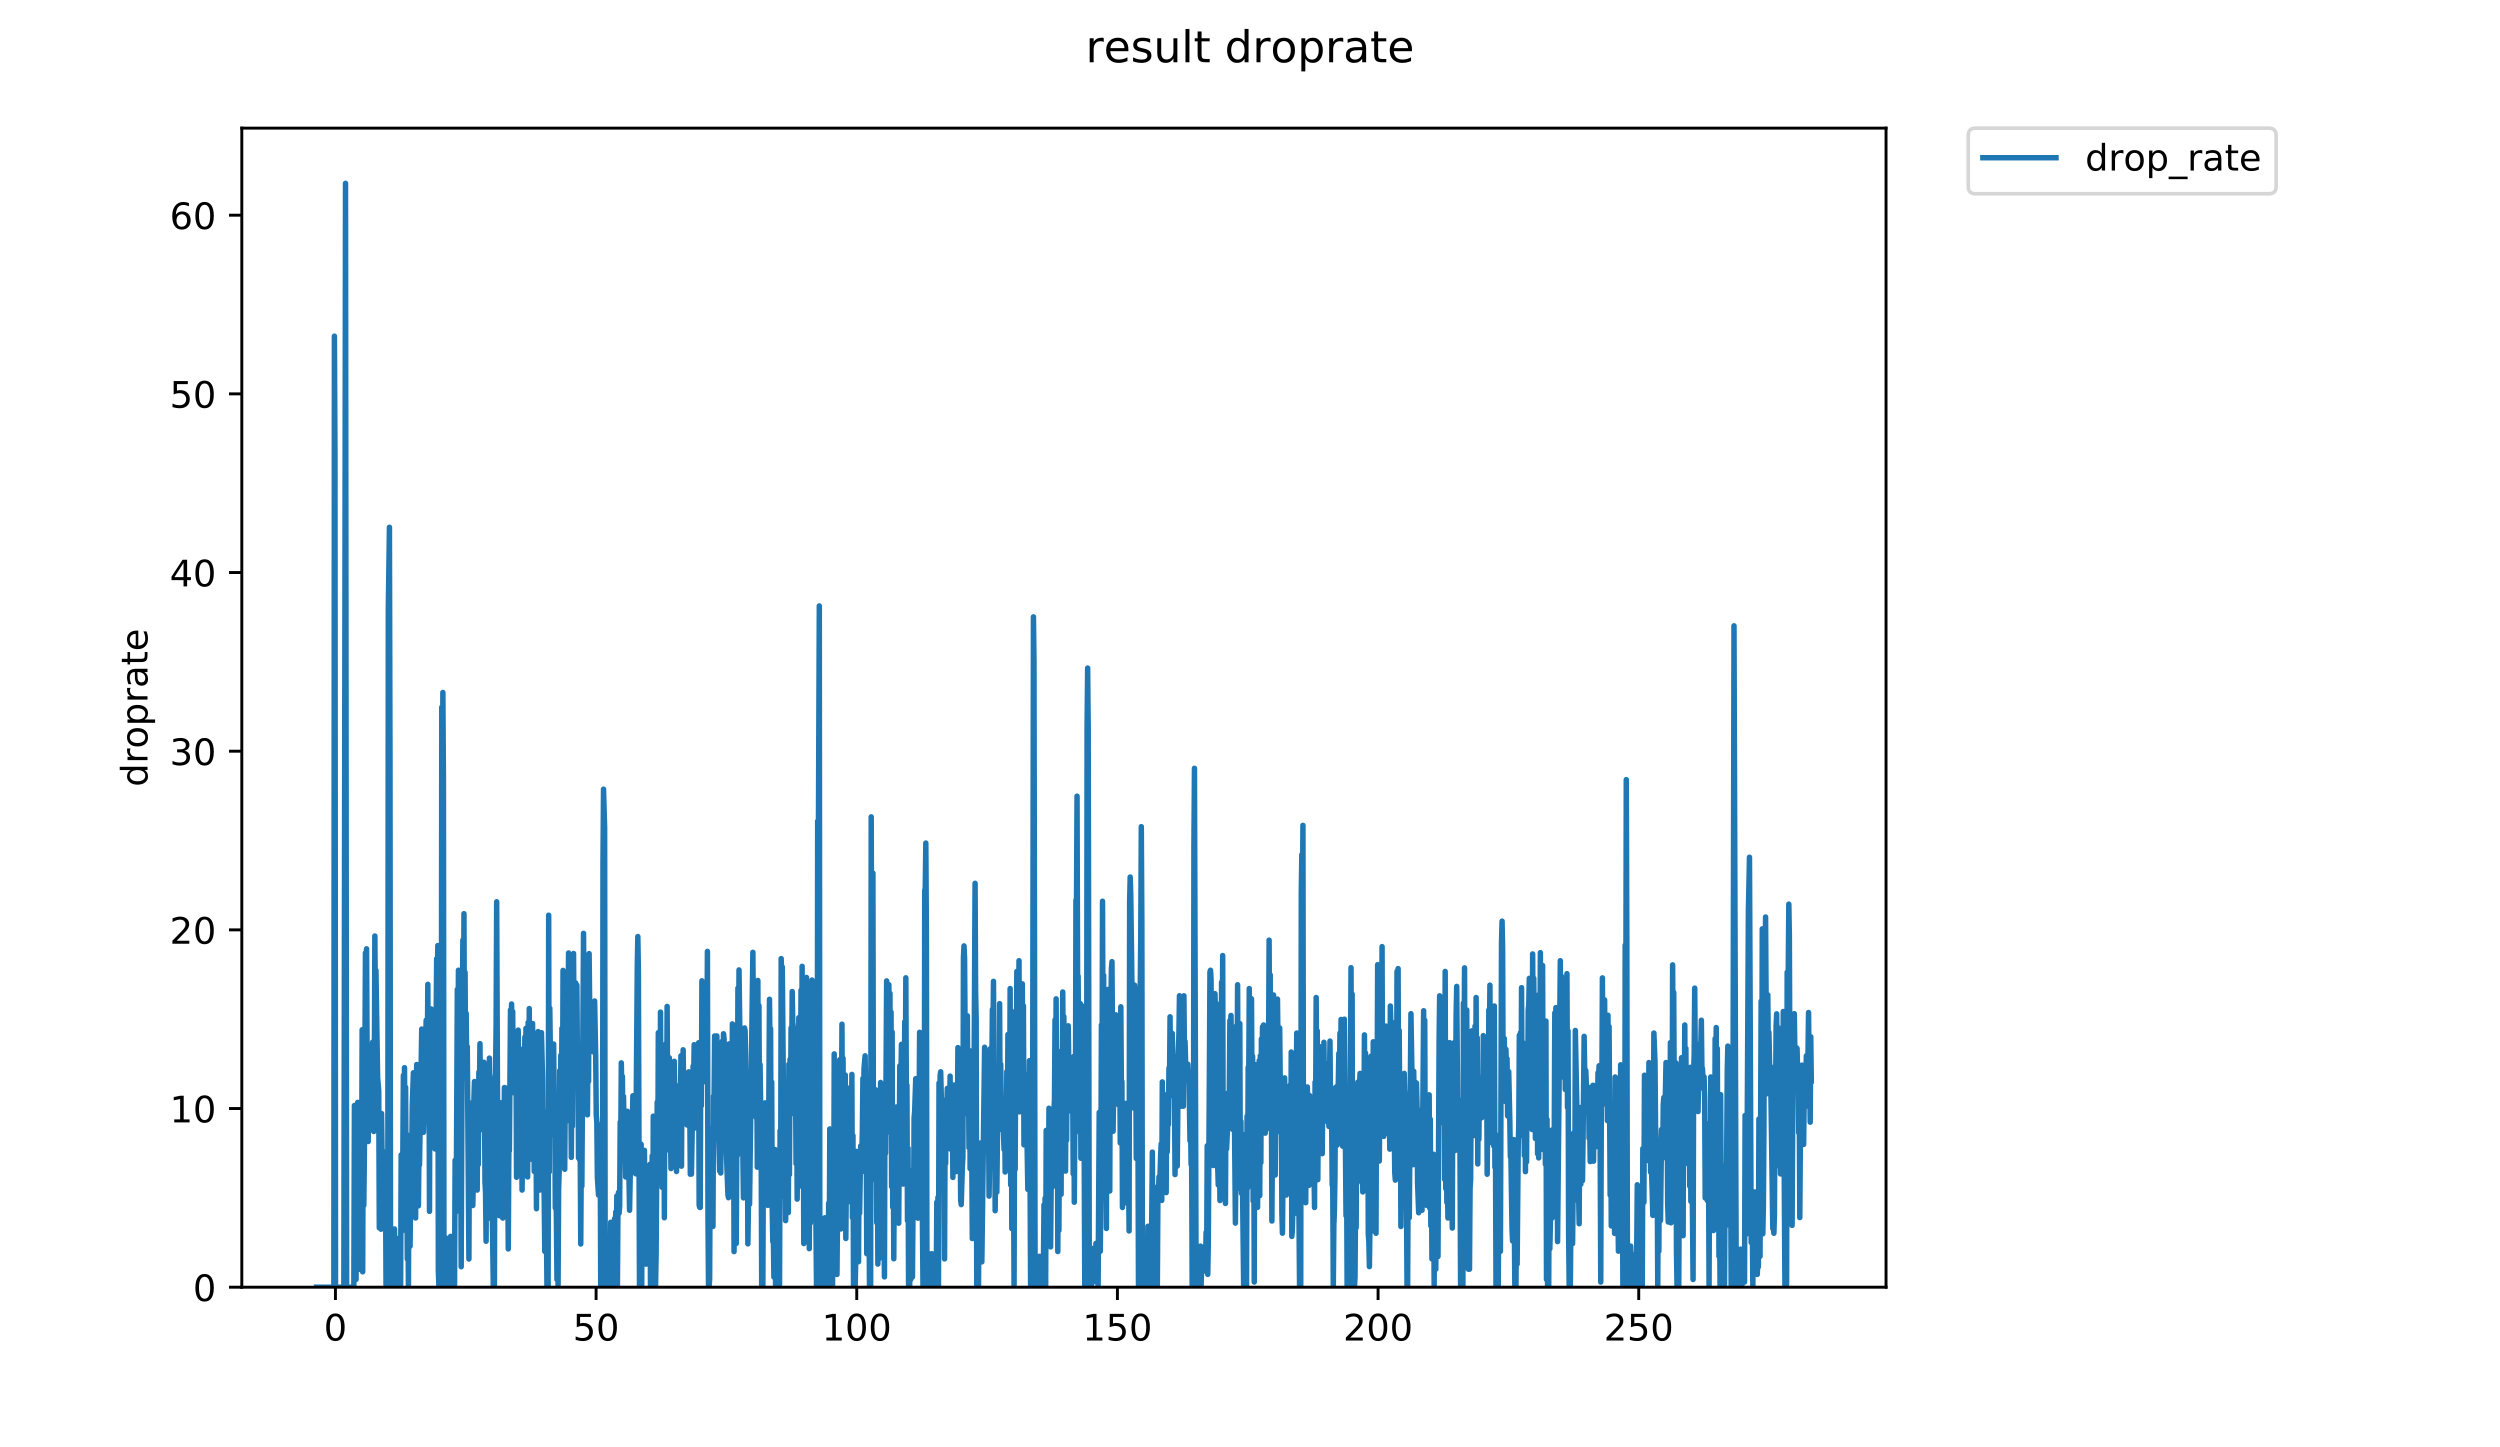 <?xml version="1.0" encoding="utf-8" standalone="no"?>
<!DOCTYPE svg PUBLIC "-//W3C//DTD SVG 1.1//EN"
  "http://www.w3.org/Graphics/SVG/1.1/DTD/svg11.dtd">
<!-- Created with matplotlib (https://matplotlib.org/) -->
<svg height="396pt" version="1.1" viewBox="0 0 684 396" width="684pt" xmlns="http://www.w3.org/2000/svg" xmlns:xlink="http://www.w3.org/1999/xlink">
 <defs>
  <style type="text/css">
*{stroke-linecap:butt;stroke-linejoin:round;}
  </style>
 </defs>
 <g id="figure_1">
  <g id="patch_1">
   <path d="M 0 396 
L 684 396 
L 684 0 
L 0 0 
z
" style="fill:#ffffff;"/>
  </g>
  <g id="axes_1">
   <g id="patch_2">
    <path d="M 66.159 352.174 
L 516.019 352.174 
L 516.019 35.062 
L 66.159 35.062 
z
" style="fill:#ffffff;"/>
   </g>
   <g id="matplotlib.axis_1">
    <g id="xtick_1">
     <g id="line2d_1">
      <defs>
       <path d="M 0 0 
L 0 3.5 
" id="m4742a27741" style="stroke:#000000;stroke-width:0.8;"/>
      </defs>
      <g>
       <use style="stroke:#000000;stroke-width:0.8;" x="91.774" xlink:href="#m4742a27741" y="352.174"/>
      </g>
     </g>
     <g id="text_1">
      <!-- 0 -->
      <defs>
       <path d="M 31.781 66.406 
Q 24.172 66.406 20.328 58.906 
Q 16.5 51.422 16.5 36.375 
Q 16.5 21.391 20.328 13.891 
Q 24.172 6.391 31.781 6.391 
Q 39.453 6.391 43.281 13.891 
Q 47.125 21.391 47.125 36.375 
Q 47.125 51.422 43.281 58.906 
Q 39.453 66.406 31.781 66.406 
z
M 31.781 74.219 
Q 44.047 74.219 50.516 64.516 
Q 56.984 54.828 56.984 36.375 
Q 56.984 17.969 50.516 8.266 
Q 44.047 -1.422 31.781 -1.422 
Q 19.531 -1.422 13.062 8.266 
Q 6.594 17.969 6.594 36.375 
Q 6.594 54.828 13.062 64.516 
Q 19.531 74.219 31.781 74.219 
z
" id="DejaVuSans-48"/>
      </defs>
      <g transform="translate(88.593 366.773)scale(0.1 -0.1)">
       <use xlink:href="#DejaVuSans-48"/>
      </g>
     </g>
    </g>
    <g id="xtick_2">
     <g id="line2d_2">
      <g>
       <use style="stroke:#000000;stroke-width:0.8;" x="163.091" xlink:href="#m4742a27741" y="352.174"/>
      </g>
     </g>
     <g id="text_2">
      <!-- 50 -->
      <defs>
       <path d="M 10.797 72.906 
L 49.516 72.906 
L 49.516 64.594 
L 19.828 64.594 
L 19.828 46.734 
Q 21.969 47.469 24.109 47.828 
Q 26.266 48.188 28.422 48.188 
Q 40.625 48.188 47.75 41.5 
Q 54.891 34.812 54.891 23.391 
Q 54.891 11.625 47.562 5.094 
Q 40.234 -1.422 26.906 -1.422 
Q 22.312 -1.422 17.547 -0.641 
Q 12.797 0.141 7.719 1.703 
L 7.719 11.625 
Q 12.109 9.234 16.797 8.062 
Q 21.484 6.891 26.703 6.891 
Q 35.156 6.891 40.078 11.328 
Q 45.016 15.766 45.016 23.391 
Q 45.016 31 40.078 35.438 
Q 35.156 39.891 26.703 39.891 
Q 22.75 39.891 18.812 39.016 
Q 14.891 38.141 10.797 36.281 
z
" id="DejaVuSans-53"/>
      </defs>
      <g transform="translate(156.728 366.773)scale(0.1 -0.1)">
       <use xlink:href="#DejaVuSans-53"/>
       <use x="63.623" xlink:href="#DejaVuSans-48"/>
      </g>
     </g>
    </g>
    <g id="xtick_3">
     <g id="line2d_3">
      <g>
       <use style="stroke:#000000;stroke-width:0.8;" x="234.407" xlink:href="#m4742a27741" y="352.174"/>
      </g>
     </g>
     <g id="text_3">
      <!-- 100 -->
      <defs>
       <path d="M 12.406 8.297 
L 28.516 8.297 
L 28.516 63.922 
L 10.984 60.406 
L 10.984 69.391 
L 28.422 72.906 
L 38.281 72.906 
L 38.281 8.297 
L 54.391 8.297 
L 54.391 0 
L 12.406 0 
z
" id="DejaVuSans-49"/>
      </defs>
      <g transform="translate(224.863 366.773)scale(0.1 -0.1)">
       <use xlink:href="#DejaVuSans-49"/>
       <use x="63.623" xlink:href="#DejaVuSans-48"/>
       <use x="127.246" xlink:href="#DejaVuSans-48"/>
      </g>
     </g>
    </g>
    <g id="xtick_4">
     <g id="line2d_4">
      <g>
       <use style="stroke:#000000;stroke-width:0.8;" x="305.724" xlink:href="#m4742a27741" y="352.174"/>
      </g>
     </g>
     <g id="text_4">
      <!-- 150 -->
      <g transform="translate(296.18 366.773)scale(0.1 -0.1)">
       <use xlink:href="#DejaVuSans-49"/>
       <use x="63.623" xlink:href="#DejaVuSans-53"/>
       <use x="127.246" xlink:href="#DejaVuSans-48"/>
      </g>
     </g>
    </g>
    <g id="xtick_5">
     <g id="line2d_5">
      <g>
       <use style="stroke:#000000;stroke-width:0.8;" x="377.04" xlink:href="#m4742a27741" y="352.174"/>
      </g>
     </g>
     <g id="text_5">
      <!-- 200 -->
      <defs>
       <path d="M 19.188 8.297 
L 53.609 8.297 
L 53.609 0 
L 7.328 0 
L 7.328 8.297 
Q 12.938 14.109 22.625 23.891 
Q 32.328 33.688 34.812 36.531 
Q 39.547 41.844 41.422 45.531 
Q 43.312 49.219 43.312 52.781 
Q 43.312 58.594 39.234 62.25 
Q 35.156 65.922 28.609 65.922 
Q 23.969 65.922 18.812 64.312 
Q 13.672 62.703 7.812 59.422 
L 7.812 69.391 
Q 13.766 71.781 18.938 73 
Q 24.125 74.219 28.422 74.219 
Q 39.75 74.219 46.484 68.547 
Q 53.219 62.891 53.219 53.422 
Q 53.219 48.922 51.531 44.891 
Q 49.859 40.875 45.406 35.406 
Q 44.188 33.984 37.641 27.219 
Q 31.109 20.453 19.188 8.297 
z
" id="DejaVuSans-50"/>
      </defs>
      <g transform="translate(367.496 366.773)scale(0.1 -0.1)">
       <use xlink:href="#DejaVuSans-50"/>
       <use x="63.623" xlink:href="#DejaVuSans-48"/>
       <use x="127.246" xlink:href="#DejaVuSans-48"/>
      </g>
     </g>
    </g>
    <g id="xtick_6">
     <g id="line2d_6">
      <g>
       <use style="stroke:#000000;stroke-width:0.8;" x="448.357" xlink:href="#m4742a27741" y="352.174"/>
      </g>
     </g>
     <g id="text_6">
      <!-- 250 -->
      <g transform="translate(438.813 366.773)scale(0.1 -0.1)">
       <use xlink:href="#DejaVuSans-50"/>
       <use x="63.623" xlink:href="#DejaVuSans-53"/>
       <use x="127.246" xlink:href="#DejaVuSans-48"/>
      </g>
     </g>
    </g>
   </g>
   <g id="matplotlib.axis_2">
    <g id="ytick_1">
     <g id="line2d_7">
      <defs>
       <path d="M 0 0 
L -3.5 0 
" id="m51ac20d519" style="stroke:#000000;stroke-width:0.8;"/>
      </defs>
      <g>
       <use style="stroke:#000000;stroke-width:0.8;" x="66.159" xlink:href="#m51ac20d519" y="352.174"/>
      </g>
     </g>
     <g id="text_7">
      <!-- 0 -->
      <g transform="translate(52.796 355.973)scale(0.1 -0.1)">
       <use xlink:href="#DejaVuSans-48"/>
      </g>
     </g>
    </g>
    <g id="ytick_2">
     <g id="line2d_8">
      <g>
       <use style="stroke:#000000;stroke-width:0.8;" x="66.159" xlink:href="#m51ac20d519" y="303.291"/>
      </g>
     </g>
     <g id="text_8">
      <!-- 10 -->
      <g transform="translate(46.434 307.09)scale(0.1 -0.1)">
       <use xlink:href="#DejaVuSans-49"/>
       <use x="63.623" xlink:href="#DejaVuSans-48"/>
      </g>
     </g>
    </g>
    <g id="ytick_3">
     <g id="line2d_9">
      <g>
       <use style="stroke:#000000;stroke-width:0.8;" x="66.159" xlink:href="#m51ac20d519" y="254.407"/>
      </g>
     </g>
     <g id="text_9">
      <!-- 20 -->
      <g transform="translate(46.434 258.206)scale(0.1 -0.1)">
       <use xlink:href="#DejaVuSans-50"/>
       <use x="63.623" xlink:href="#DejaVuSans-48"/>
      </g>
     </g>
    </g>
    <g id="ytick_4">
     <g id="line2d_10">
      <g>
       <use style="stroke:#000000;stroke-width:0.8;" x="66.159" xlink:href="#m51ac20d519" y="205.523"/>
      </g>
     </g>
     <g id="text_10">
      <!-- 30 -->
      <defs>
       <path d="M 40.578 39.312 
Q 47.656 37.797 51.625 33 
Q 55.609 28.219 55.609 21.188 
Q 55.609 10.406 48.188 4.484 
Q 40.766 -1.422 27.094 -1.422 
Q 22.516 -1.422 17.656 -0.516 
Q 12.797 0.391 7.625 2.203 
L 7.625 11.719 
Q 11.719 9.328 16.594 8.109 
Q 21.484 6.891 26.812 6.891 
Q 36.078 6.891 40.938 10.547 
Q 45.797 14.203 45.797 21.188 
Q 45.797 27.641 41.281 31.266 
Q 36.766 34.906 28.719 34.906 
L 20.219 34.906 
L 20.219 43.016 
L 29.109 43.016 
Q 36.375 43.016 40.234 45.922 
Q 44.094 48.828 44.094 54.297 
Q 44.094 59.906 40.109 62.906 
Q 36.141 65.922 28.719 65.922 
Q 24.656 65.922 20.016 65.031 
Q 15.375 64.156 9.812 62.312 
L 9.812 71.094 
Q 15.438 72.656 20.344 73.438 
Q 25.25 74.219 29.594 74.219 
Q 40.828 74.219 47.359 69.109 
Q 53.906 64.016 53.906 55.328 
Q 53.906 49.266 50.438 45.094 
Q 46.969 40.922 40.578 39.312 
z
" id="DejaVuSans-51"/>
      </defs>
      <g transform="translate(46.434 209.322)scale(0.1 -0.1)">
       <use xlink:href="#DejaVuSans-51"/>
       <use x="63.623" xlink:href="#DejaVuSans-48"/>
      </g>
     </g>
    </g>
    <g id="ytick_5">
     <g id="line2d_11">
      <g>
       <use style="stroke:#000000;stroke-width:0.8;" x="66.159" xlink:href="#m51ac20d519" y="156.64"/>
      </g>
     </g>
     <g id="text_11">
      <!-- 40 -->
      <defs>
       <path d="M 37.797 64.312 
L 12.891 25.391 
L 37.797 25.391 
z
M 35.203 72.906 
L 47.609 72.906 
L 47.609 25.391 
L 58.016 25.391 
L 58.016 17.188 
L 47.609 17.188 
L 47.609 0 
L 37.797 0 
L 37.797 17.188 
L 4.891 17.188 
L 4.891 26.703 
z
" id="DejaVuSans-52"/>
      </defs>
      <g transform="translate(46.434 160.439)scale(0.1 -0.1)">
       <use xlink:href="#DejaVuSans-52"/>
       <use x="63.623" xlink:href="#DejaVuSans-48"/>
      </g>
     </g>
    </g>
    <g id="ytick_6">
     <g id="line2d_12">
      <g>
       <use style="stroke:#000000;stroke-width:0.8;" x="66.159" xlink:href="#m51ac20d519" y="107.756"/>
      </g>
     </g>
     <g id="text_12">
      <!-- 50 -->
      <g transform="translate(46.434 111.555)scale(0.1 -0.1)">
       <use xlink:href="#DejaVuSans-53"/>
       <use x="63.623" xlink:href="#DejaVuSans-48"/>
      </g>
     </g>
    </g>
    <g id="ytick_7">
     <g id="line2d_13">
      <g>
       <use style="stroke:#000000;stroke-width:0.8;" x="66.159" xlink:href="#m51ac20d519" y="58.872"/>
      </g>
     </g>
     <g id="text_13">
      <!-- 60 -->
      <defs>
       <path d="M 33.016 40.375 
Q 26.375 40.375 22.484 35.828 
Q 18.609 31.297 18.609 23.391 
Q 18.609 15.531 22.484 10.953 
Q 26.375 6.391 33.016 6.391 
Q 39.656 6.391 43.531 10.953 
Q 47.406 15.531 47.406 23.391 
Q 47.406 31.297 43.531 35.828 
Q 39.656 40.375 33.016 40.375 
z
M 52.594 71.297 
L 52.594 62.312 
Q 48.875 64.062 45.094 64.984 
Q 41.312 65.922 37.594 65.922 
Q 27.828 65.922 22.672 59.328 
Q 17.531 52.734 16.797 39.406 
Q 19.672 43.656 24.016 45.922 
Q 28.375 48.188 33.594 48.188 
Q 44.578 48.188 50.953 41.516 
Q 57.328 34.859 57.328 23.391 
Q 57.328 12.156 50.688 5.359 
Q 44.047 -1.422 33.016 -1.422 
Q 20.359 -1.422 13.672 8.266 
Q 6.984 17.969 6.984 36.375 
Q 6.984 53.656 15.188 63.938 
Q 23.391 74.219 37.203 74.219 
Q 40.922 74.219 44.703 73.484 
Q 48.484 72.75 52.594 71.297 
z
" id="DejaVuSans-54"/>
      </defs>
      <g transform="translate(46.434 62.671)scale(0.1 -0.1)">
       <use xlink:href="#DejaVuSans-54"/>
       <use x="63.623" xlink:href="#DejaVuSans-48"/>
      </g>
     </g>
    </g>
    <g id="text_14">
     <!-- droprate -->
     <defs>
      <path d="M 45.406 46.391 
L 45.406 75.984 
L 54.391 75.984 
L 54.391 0 
L 45.406 0 
L 45.406 8.203 
Q 42.578 3.328 38.25 0.953 
Q 33.938 -1.422 27.875 -1.422 
Q 17.969 -1.422 11.734 6.484 
Q 5.516 14.406 5.516 27.297 
Q 5.516 40.188 11.734 48.094 
Q 17.969 56 27.875 56 
Q 33.938 56 38.25 53.625 
Q 42.578 51.266 45.406 46.391 
z
M 14.797 27.297 
Q 14.797 17.391 18.875 11.75 
Q 22.953 6.109 30.078 6.109 
Q 37.203 6.109 41.297 11.75 
Q 45.406 17.391 45.406 27.297 
Q 45.406 37.203 41.297 42.844 
Q 37.203 48.484 30.078 48.484 
Q 22.953 48.484 18.875 42.844 
Q 14.797 37.203 14.797 27.297 
z
" id="DejaVuSans-100"/>
      <path d="M 41.109 46.297 
Q 39.594 47.172 37.812 47.578 
Q 36.031 48 33.891 48 
Q 26.266 48 22.188 43.047 
Q 18.109 38.094 18.109 28.812 
L 18.109 0 
L 9.078 0 
L 9.078 54.688 
L 18.109 54.688 
L 18.109 46.188 
Q 20.953 51.172 25.484 53.578 
Q 30.031 56 36.531 56 
Q 37.453 56 38.578 55.875 
Q 39.703 55.766 41.062 55.516 
z
" id="DejaVuSans-114"/>
      <path d="M 30.609 48.391 
Q 23.391 48.391 19.188 42.75 
Q 14.984 37.109 14.984 27.297 
Q 14.984 17.484 19.156 11.844 
Q 23.344 6.203 30.609 6.203 
Q 37.797 6.203 41.984 11.859 
Q 46.188 17.531 46.188 27.297 
Q 46.188 37.016 41.984 42.703 
Q 37.797 48.391 30.609 48.391 
z
M 30.609 56 
Q 42.328 56 49.016 48.375 
Q 55.719 40.766 55.719 27.297 
Q 55.719 13.875 49.016 6.219 
Q 42.328 -1.422 30.609 -1.422 
Q 18.844 -1.422 12.172 6.219 
Q 5.516 13.875 5.516 27.297 
Q 5.516 40.766 12.172 48.375 
Q 18.844 56 30.609 56 
z
" id="DejaVuSans-111"/>
      <path d="M 18.109 8.203 
L 18.109 -20.797 
L 9.078 -20.797 
L 9.078 54.688 
L 18.109 54.688 
L 18.109 46.391 
Q 20.953 51.266 25.266 53.625 
Q 29.594 56 35.594 56 
Q 45.562 56 51.781 48.094 
Q 58.016 40.188 58.016 27.297 
Q 58.016 14.406 51.781 6.484 
Q 45.562 -1.422 35.594 -1.422 
Q 29.594 -1.422 25.266 0.953 
Q 20.953 3.328 18.109 8.203 
z
M 48.688 27.297 
Q 48.688 37.203 44.609 42.844 
Q 40.531 48.484 33.406 48.484 
Q 26.266 48.484 22.188 42.844 
Q 18.109 37.203 18.109 27.297 
Q 18.109 17.391 22.188 11.75 
Q 26.266 6.109 33.406 6.109 
Q 40.531 6.109 44.609 11.75 
Q 48.688 17.391 48.688 27.297 
z
" id="DejaVuSans-112"/>
      <path d="M 34.281 27.484 
Q 23.391 27.484 19.188 25 
Q 14.984 22.516 14.984 16.5 
Q 14.984 11.719 18.141 8.906 
Q 21.297 6.109 26.703 6.109 
Q 34.188 6.109 38.703 11.406 
Q 43.219 16.703 43.219 25.484 
L 43.219 27.484 
z
M 52.203 31.203 
L 52.203 0 
L 43.219 0 
L 43.219 8.297 
Q 40.141 3.328 35.547 0.953 
Q 30.953 -1.422 24.312 -1.422 
Q 15.922 -1.422 10.953 3.297 
Q 6 8.016 6 15.922 
Q 6 25.141 12.172 29.828 
Q 18.359 34.516 30.609 34.516 
L 43.219 34.516 
L 43.219 35.406 
Q 43.219 41.609 39.141 45 
Q 35.062 48.391 27.688 48.391 
Q 23 48.391 18.547 47.266 
Q 14.109 46.141 10.016 43.891 
L 10.016 52.203 
Q 14.938 54.109 19.578 55.047 
Q 24.219 56 28.609 56 
Q 40.484 56 46.344 49.844 
Q 52.203 43.703 52.203 31.203 
z
" id="DejaVuSans-97"/>
      <path d="M 18.312 70.219 
L 18.312 54.688 
L 36.812 54.688 
L 36.812 47.703 
L 18.312 47.703 
L 18.312 18.016 
Q 18.312 11.328 20.141 9.422 
Q 21.969 7.516 27.594 7.516 
L 36.812 7.516 
L 36.812 0 
L 27.594 0 
Q 17.188 0 13.234 3.875 
Q 9.281 7.766 9.281 18.016 
L 9.281 47.703 
L 2.688 47.703 
L 2.688 54.688 
L 9.281 54.688 
L 9.281 70.219 
z
" id="DejaVuSans-116"/>
      <path d="M 56.203 29.594 
L 56.203 25.203 
L 14.891 25.203 
Q 15.484 15.922 20.484 11.062 
Q 25.484 6.203 34.422 6.203 
Q 39.594 6.203 44.453 7.469 
Q 49.312 8.734 54.109 11.281 
L 54.109 2.781 
Q 49.266 0.734 44.188 -0.344 
Q 39.109 -1.422 33.891 -1.422 
Q 20.797 -1.422 13.156 6.188 
Q 5.516 13.812 5.516 26.812 
Q 5.516 40.234 12.766 48.109 
Q 20.016 56 32.328 56 
Q 43.359 56 49.781 48.891 
Q 56.203 41.797 56.203 29.594 
z
M 47.219 32.234 
Q 47.125 39.594 43.094 43.984 
Q 39.062 48.391 32.422 48.391 
Q 24.906 48.391 20.391 44.141 
Q 15.875 39.891 15.188 32.172 
z
" id="DejaVuSans-101"/>
     </defs>
     <g transform="translate(40.354 215.236)rotate(-90)scale(0.1 -0.1)">
      <use xlink:href="#DejaVuSans-100"/>
      <use x="63.477" xlink:href="#DejaVuSans-114"/>
      <use x="104.559" xlink:href="#DejaVuSans-111"/>
      <use x="165.74" xlink:href="#DejaVuSans-112"/>
      <use x="229.217" xlink:href="#DejaVuSans-114"/>
      <use x="270.33" xlink:href="#DejaVuSans-97"/>
      <use x="331.609" xlink:href="#DejaVuSans-116"/>
      <use x="370.818" xlink:href="#DejaVuSans-101"/>
     </g>
    </g>
   </g>
   <g id="line2d_14">
    <path clip-path="url(#p6c9dc2aff9)" d="M 86.607 352.174 
L 91.342 352.174 
L 91.493 91.976 
L 91.646 124.437 
L 91.796 352.174 
L 94.08 352.174 
L 94.381 161.288 
L 94.532 50.163 
L 94.832 352.174 
L 96.814 352.174 
L 96.966 302.462 
L 97.116 330.401 
L 97.267 333.991 
L 97.417 350.061 
L 97.567 329.667 
L 97.717 326.926 
L 97.868 301.605 
L 98.023 339.902 
L 98.176 334.986 
L 98.328 347.286 
L 98.478 324.782 
L 98.628 322.76 
L 98.78 311.206 
L 98.931 324.201 
L 99.081 281.737 
L 99.232 347.966 
L 99.384 299.327 
L 99.535 329.795 
L 99.686 316.711 
L 99.988 260.692 
L 100.139 282.741 
L 100.289 259.597 
L 100.439 289.575 
L 100.589 292.388 
L 100.74 312.312 
L 100.89 293.963 
L 101.041 307.288 
L 101.192 303.851 
L 101.495 293.681 
L 101.949 285.134 
L 102.104 308.295 
L 102.254 309.576 
L 102.405 297.626 
L 102.556 256.09 
L 102.707 273.624 
L 102.859 265.501 
L 103.314 294.746 
L 103.622 298.456 
L 103.778 335.947 
L 103.934 311.893 
L 104.24 336.316 
L 104.394 304.668 
L 104.699 330.861 
L 104.849 319.912 
L 105.003 329.581 
L 105.154 315.162 
L 105.305 320.005 
L 105.462 320.247 
L 105.62 352.174 
L 106.088 352.174 
L 106.241 166.706 
L 106.55 144.262 
L 106.701 207.824 
L 106.856 352.174 
L 107.162 352.174 
L 107.471 343.249 
L 107.623 344.536 
L 107.773 349.369 
L 107.926 336.249 
L 108.076 342.355 
L 108.227 338.925 
L 108.38 350.091 
L 108.53 338.887 
L 108.684 352.174 
L 108.837 341.127 
L 108.987 338.868 
L 109.141 342.562 
L 109.292 352.174 
L 109.449 338.689 
L 109.606 352.174 
L 109.76 315.989 
L 110.065 336.767 
L 110.368 294.212 
L 110.518 319.959 
L 110.67 292.117 
L 110.825 316.04 
L 110.975 297.469 
L 111.132 330.538 
L 111.285 310.352 
L 111.436 344.47 
L 111.587 326.926 
L 111.742 352.174 
L 111.893 319.446 
L 112.196 340.969 
L 112.498 311.148 
L 112.648 316.406 
L 112.799 302.379 
L 113.105 293.514 
L 113.26 296.112 
L 113.41 308.179 
L 113.562 331.951 
L 113.712 333.238 
L 113.862 298.171 
L 114.014 291.245 
L 114.169 325.585 
L 114.322 291.501 
L 114.473 329.923 
L 114.623 315.652 
L 114.775 318.702 
L 115.388 281.549 
L 115.54 286.674 
L 115.844 309.818 
L 116.147 300.423 
L 116.299 287.598 
L 116.449 285.162 
L 116.6 279.13 
L 116.901 290.633 
L 117.052 269.309 
L 117.204 300.096 
L 117.356 285.42 
L 117.509 331.431 
L 117.66 276.754 
L 117.813 279.575 
L 117.964 276.055 
L 118.266 289.255 
L 118.417 291.945 
L 118.568 290.022 
L 118.718 304.414 
L 118.87 284.916 
L 119.021 314.356 
L 119.476 262.289 
L 119.626 291.07 
L 119.778 258.7 
L 119.933 347.863 
L 120.09 352.174 
L 120.712 352.174 
L 120.865 193.498 
L 121.017 267.82 
L 121.169 189.46 
L 121.321 213.001 
L 121.474 352.174 
L 121.928 352.174 
L 122.228 338.791 
L 122.38 342.425 
L 122.532 341.773 
L 122.689 344.747 
L 122.841 352.174 
L 122.994 342.522 
L 123.146 345.23 
L 123.298 338.267 
L 123.449 349.377 
L 123.604 352.174 
L 123.757 352.174 
L 123.909 348.712 
L 124.062 339.711 
L 124.212 340.937 
L 124.363 351.476 
L 124.515 317.456 
L 124.669 331.664 
L 124.821 330.526 
L 125.125 270.701 
L 125.276 292.9 
L 125.427 265.456 
L 125.578 307.417 
L 125.729 280.245 
L 125.88 313.067 
L 126.031 307.481 
L 126.182 346.579 
L 126.486 276.488 
L 126.637 257.2 
L 126.79 282.34 
L 126.942 249.988 
L 127.092 294.415 
L 127.243 266.032 
L 127.394 292.645 
L 127.544 277.238 
L 127.695 292.645 
L 127.846 286.342 
L 128.297 344.459 
L 128.448 302.521 
L 128.599 309.515 
L 128.75 301.822 
L 128.902 314.092 
L 129.055 303.014 
L 129.358 329.827 
L 129.509 322.76 
L 129.659 300.976 
L 129.81 295.905 
L 129.961 312.426 
L 130.112 299.573 
L 130.262 299.498 
L 130.412 297.626 
L 130.564 325.599 
L 130.715 304.619 
L 130.866 318.606 
L 131.016 293.346 
L 131.168 299.1 
L 131.318 285.547 
L 131.469 300.423 
L 131.62 299.025 
L 131.775 309.042 
L 132.081 298.859 
L 132.387 290.633 
L 132.54 299.159 
L 132.691 323.46 
L 132.841 326.187 
L 132.992 339.604 
L 133.143 309.576 
L 133.446 331.951 
L 133.905 289.503 
L 134.361 333.453 
L 134.512 319.446 
L 134.968 352.174 
L 135.271 352.174 
L 135.427 294.851 
L 135.582 293.785 
L 135.736 280.387 
L 135.887 246.725 
L 136.194 318.39 
L 136.347 329.454 
L 136.5 303.979 
L 136.651 332.621 
L 136.801 301.677 
L 136.952 329.03 
L 137.103 315.215 
L 137.254 331.134 
L 137.405 322.103 
L 137.556 333.265 
L 137.706 312.955 
L 137.857 316.508 
L 138.008 297.548 
L 138.159 321.359 
L 138.309 305.885 
L 138.46 315.162 
L 138.611 297.704 
L 138.763 329.162 
L 138.914 322.928 
L 139.066 341.714 
L 139.217 314.571 
L 139.367 314.842 
L 139.669 276.32 
L 139.819 285.355 
L 139.968 274.693 
L 140.121 285.703 
L 140.272 276.754 
L 140.423 298.948 
L 140.574 293.346 
L 140.724 298.948 
L 140.875 286.436 
L 141.026 292.031 
L 141.178 288.716 
L 141.329 322.103 
L 141.479 285.642 
L 141.63 305.319 
L 141.78 281.838 
L 141.93 295.12 
L 142.081 287.743 
L 142.233 297.163 
L 142.384 294.91 
L 142.537 289.52 
L 142.839 325.599 
L 143.295 286.811 
L 143.447 296.307 
L 143.598 283.737 
L 143.748 303.08 
L 143.901 281.348 
L 144.051 317.207 
L 144.203 293.681 
L 144.353 322.016 
L 144.504 279.728 
L 144.655 315.215 
L 144.806 275.946 
L 144.956 304.551 
L 145.107 280.842 
L 145.258 317.157 
L 145.409 284.241 
L 145.559 314.842 
L 145.71 280.039 
L 145.86 308.753 
L 146.012 290.199 
L 146.165 320.503 
L 146.317 309.757 
L 146.469 314.731 
L 146.62 300.2 
L 146.772 330.71 
L 146.922 290.367 
L 147.073 295.365 
L 147.224 282.24 
L 147.375 322.103 
L 147.526 310.913 
L 147.677 325.599 
L 147.829 311.206 
L 147.987 307.857 
L 148.137 282.539 
L 148.439 294.91 
L 148.591 316.66 
L 148.741 312.083 
L 149.043 342.383 
L 149.195 304.194 
L 149.651 352.174 
L 149.967 352.174 
L 150.118 250.4 
L 150.269 320.659 
L 150.42 275.837 
L 150.873 310.393 
L 151.026 291.243 
L 151.328 298.325 
L 151.478 285.642 
L 151.628 302.235 
L 151.779 301.049 
L 151.93 330.495 
L 152.08 324.861 
L 152.232 333.4 
L 152.383 350.073 
L 152.536 323.175 
L 152.687 352.174 
L 152.837 325.446 
L 152.987 320.614 
L 153.137 292.921 
L 153.287 311.438 
L 153.439 288.716 
L 153.591 304.331 
L 153.743 281.348 
L 153.896 305.024 
L 154.047 265.501 
L 154.201 316.322 
L 154.351 286.855 
L 154.505 319.905 
L 154.655 299.498 
L 154.806 306.912 
L 154.957 277.452 
L 155.11 294.177 
L 155.26 279.13 
L 155.411 278.639 
L 155.561 260.737 
L 155.712 280.142 
L 155.863 275.467 
L 156.013 281.237 
L 156.315 316.66 
L 156.466 292.56 
L 156.617 308.116 
L 156.92 260.868 
L 157.071 282.24 
L 157.222 272.677 
L 157.374 290.199 
L 157.525 268.953 
L 157.675 296.847 
L 157.826 269.534 
L 157.978 288.806 
L 158.128 287.043 
L 158.281 316.812 
L 158.432 312.426 
L 158.587 317.306 
L 158.739 313.4 
L 158.891 340.353 
L 159.042 316.61 
L 159.195 324.556 
L 159.654 255.355 
L 159.813 278.815 
L 159.964 270.817 
L 160.116 286.903 
L 160.268 271.855 
L 160.419 290.111 
L 160.571 269.77 
L 160.723 305.024 
L 160.875 286.717 
L 161.029 295.876 
L 161.181 260.906 
L 161.335 275.279 
L 161.636 282.841 
L 161.787 276.429 
L 161.936 281.737 
L 162.088 281.843 
L 162.239 287.743 
L 162.389 284.651 
L 162.539 274.804 
L 162.689 273.876 
L 162.988 289.394 
L 163.138 305.117 
L 163.291 307.104 
L 163.441 322.06 
L 163.747 326.962 
L 163.9 316.22 
L 164.051 322.146 
L 164.201 307.799 
L 164.355 352.174 
L 164.824 352.174 
L 164.976 235.85 
L 165.126 215.918 
L 165.427 226.473 
L 165.577 352.174 
L 166.18 352.174 
L 166.479 345.826 
L 166.632 352.174 
L 166.789 338.689 
L 166.94 350.789 
L 167.096 334.423 
L 167.398 348.662 
L 167.698 352.174 
L 167.848 350.061 
L 168.151 333.4 
L 168.307 352.174 
L 168.461 331.606 
L 168.614 344.601 
L 168.766 327.212 
L 168.922 352.174 
L 169.078 329.218 
L 169.228 326.224 
L 169.379 331.951 
L 169.537 329.954 
L 169.688 306.976 
L 169.839 312.312 
L 169.989 290.805 
L 170.14 299.025 
L 170.29 294.498 
L 170.439 313.378 
L 170.589 299.975 
L 170.738 307.734 
L 170.888 304.913 
L 171.191 322.016 
L 171.342 309.576 
L 171.495 308.553 
L 171.648 304.047 
L 171.949 314.842 
L 172.249 331.134 
L 172.701 307.352 
L 172.851 316.199 
L 173.153 299.799 
L 173.308 302.88 
L 173.458 314.464 
L 173.608 307.094 
L 173.912 321.148 
L 174.361 264.254 
L 174.511 256.241 
L 174.661 265.411 
L 174.96 352.174 
L 175.113 327.318 
L 175.264 352.174 
L 175.415 313.067 
L 175.566 352.174 
L 175.718 322.969 
L 175.868 333.86 
L 176.017 320.477 
L 176.167 323.958 
L 176.317 314.734 
L 176.466 336.678 
L 176.616 325.369 
L 176.767 345.871 
L 176.917 340.234 
L 177.068 342.383 
L 177.218 325.446 
L 177.369 338.868 
L 177.521 322.969 
L 177.672 343.782 
L 177.822 318.558 
L 177.973 352.174 
L 178.125 328.431 
L 178.277 352.174 
L 178.431 316.271 
L 178.581 352.174 
L 178.732 305.386 
L 178.884 348.697 
L 179.042 344.102 
L 179.195 352.174 
L 179.353 352.174 
L 179.511 343.431 
L 179.812 301.532 
L 179.962 322.633 
L 180.112 282.541 
L 180.262 307.862 
L 180.563 317.66 
L 180.713 276.914 
L 180.864 309.972 
L 181.016 298.859 
L 181.167 324.861 
L 181.318 291.945 
L 181.468 308.691 
L 181.618 290.367 
L 181.768 333.183 
L 181.919 289.933 
L 182.069 314.896 
L 182.22 285.547 
L 182.372 306.281 
L 182.523 275.357 
L 182.674 300.349 
L 182.824 300.976 
L 182.979 298.087 
L 183.13 289.413 
L 183.585 319.723 
L 183.736 305.452 
L 183.888 306.215 
L 184.19 297.548 
L 184.49 290.367 
L 184.791 317.057 
L 184.942 302.939 
L 185.092 320.523 
L 185.242 314.247 
L 185.402 317.684 
L 185.703 299.649 
L 185.853 300.976 
L 186.004 296.768 
L 186.154 302.939 
L 186.304 288.872 
L 186.454 319.069 
L 186.605 291.505 
L 186.757 303.36 
L 186.908 287.229 
L 187.06 300.571 
L 187.365 299.159 
L 187.515 296.768 
L 187.665 297.937 
L 187.967 307.798 
L 188.119 305.717 
L 188.271 294.295 
L 188.421 293.261 
L 188.722 303.781 
L 188.872 321.271 
L 189.023 319.116 
L 189.173 321.226 
L 189.474 304.687 
L 189.626 291.678 
L 189.777 294.992 
L 189.928 285.832 
L 190.078 308.628 
L 190.229 304.346 
L 190.379 308.116 
L 190.831 290.544 
L 190.984 292.796 
L 191.137 285.295 
L 191.287 329.667 
L 191.436 330.307 
L 191.586 330.37 
L 191.74 285.985 
L 191.891 302.521 
L 192.04 268.353 
L 192.19 291.598 
L 192.341 282.14 
L 192.492 291.505 
L 192.643 284.241 
L 192.793 293.795 
L 192.945 285.737 
L 193.097 296.01 
L 193.247 279.832 
L 193.397 289.665 
L 193.548 260.298 
L 193.7 332.756 
L 193.853 352.174 
L 194.008 352.174 
L 194.16 349.85 
L 194.31 315.704 
L 194.462 322.928 
L 194.613 317.157 
L 194.764 324.822 
L 194.913 308.628 
L 195.067 335.556 
L 195.217 299.874 
L 195.368 301.605 
L 195.52 283.432 
L 195.672 284.029 
L 195.823 286.436 
L 195.974 285.927 
L 196.126 283.432 
L 196.584 308.799 
L 196.889 320.369 
L 197.042 314.943 
L 197.194 320.928 
L 197.346 293.153 
L 197.498 312.595 
L 197.648 284.845 
L 197.801 300.17 
L 197.953 282.836 
L 198.105 284.222 
L 198.256 289.324 
L 198.561 314.092 
L 198.714 314.89 
L 199.167 326.89 
L 199.318 327.697 
L 199.471 285.609 
L 199.623 317.603 
L 199.776 294.177 
L 199.927 318.654 
L 200.077 286.248 
L 200.229 311.555 
L 200.379 280.142 
L 200.53 313.766 
L 200.682 297.626 
L 200.833 342.439 
L 200.987 286.858 
L 201.137 333.292 
L 201.288 298.015 
L 201.438 340.217 
L 201.59 311.786 
L 201.742 316.118 
L 201.893 270.352 
L 202.044 291.332 
L 202.196 265.378 
L 202.497 287.927 
L 202.649 290.199 
L 203.102 305.117 
L 203.405 327.732 
L 203.559 312.297 
L 203.711 281.248 
L 203.864 282.046 
L 204.015 289.503 
L 204.166 303.851 
L 204.316 300.05 
L 204.467 305.885 
L 204.618 340.319 
L 204.772 329.486 
L 204.922 327.592 
L 205.076 329.486 
L 205.984 260.561 
L 206.289 298.708 
L 206.44 283.737 
L 206.591 299.724 
L 206.744 277.982 
L 206.897 305.783 
L 207.047 291.859 
L 207.198 319.352 
L 207.349 268.254 
L 207.5 301.049 
L 207.65 275.137 
L 207.801 307.417 
L 207.952 291.245 
L 208.253 312.842 
L 208.403 352.174 
L 208.719 352.174 
L 208.87 311.786 
L 209.172 307.417 
L 209.323 301.75 
L 209.473 312.083 
L 209.626 308.895 
L 209.777 326.409 
L 209.928 319.305 
L 210.079 329.795 
L 210.23 320.005 
L 210.531 273.398 
L 210.681 287.372 
L 210.832 281.44 
L 210.983 321.447 
L 211.134 296.029 
L 211.284 331.073 
L 211.437 339.711 
L 211.59 338.365 
L 211.742 349.401 
L 211.893 345.201 
L 212.045 314.518 
L 212.197 352.174 
L 212.349 334.146 
L 212.509 350.844 
L 212.668 328.991 
L 212.826 341.504 
L 212.977 326.373 
L 213.129 326.482 
L 213.279 351.473 
L 213.43 309.331 
L 213.58 327.592 
L 213.731 262.273 
L 213.881 266.61 
L 214.033 264.559 
L 214.486 314.2 
L 214.637 315.056 
L 214.787 313.6 
L 214.938 333.965 
L 215.39 316.406 
L 215.69 331.747 
L 215.84 291.157 
L 215.991 321.359 
L 216.142 289.844 
L 216.293 300.423 
L 216.443 281.237 
L 216.594 293.597 
L 216.746 271.283 
L 216.898 279.754 
L 217.049 281.147 
L 217.201 281.248 
L 217.351 288.168 
L 217.501 304.981 
L 217.651 296.609 
L 217.801 318.413 
L 217.951 298.719 
L 218.105 328.077 
L 218.256 307.481 
L 218.406 322.016 
L 218.556 278.427 
L 218.707 300.349 
L 218.857 282.541 
L 219.01 296.405 
L 219.161 270.935 
L 219.311 296.609 
L 219.461 264.38 
L 219.612 324.822 
L 219.762 293.346 
L 219.913 340.234 
L 220.063 285.451 
L 220.213 312.842 
L 220.364 268.013 
L 220.514 304.414 
L 220.665 267.433 
L 220.815 326.224 
L 220.968 291.07 
L 221.118 339.586 
L 221.268 309.972 
L 221.418 341.639 
L 221.569 314.302 
L 221.719 334.641 
L 221.87 327.592 
L 222.021 308.179 
L 222.171 268.133 
L 222.322 323.419 
L 222.475 305.091 
L 222.627 325.974 
L 222.781 283.916 
L 223.4 352.174 
L 223.559 352.174 
L 223.713 224.652 
L 223.864 242.692 
L 224.164 165.783 
L 224.314 352.174 
L 225.069 352.174 
L 225.22 350.771 
L 225.37 339.532 
L 225.52 351.473 
L 225.67 333.183 
L 225.821 349.369 
L 225.972 346.563 
L 226.122 352.174 
L 226.272 350.064 
L 226.423 340.953 
L 226.573 346.563 
L 226.725 329.162 
L 226.876 347.978 
L 227.027 308.877 
L 227.178 338.906 
L 227.329 326.299 
L 227.479 352.174 
L 227.632 335.603 
L 227.783 352.174 
L 227.934 319.912 
L 228.09 342.735 
L 228.24 288.352 
L 228.391 340.937 
L 228.541 293.879 
L 228.692 323.419 
L 228.843 308.939 
L 228.995 348.697 
L 229.296 315.809 
L 229.454 290.986 
L 229.608 318.58 
L 229.758 289.933 
L 229.909 331.194 
L 230.062 336.249 
L 230.361 280.224 
L 230.511 314.193 
L 230.662 289.575 
L 230.812 329.634 
L 230.964 299.948 
L 231.116 332.009 
L 231.266 294.129 
L 231.417 338.849 
L 231.568 322.188 
L 231.719 323.419 
L 231.869 302.307 
L 232.019 321.93 
L 232.169 300.829 
L 232.319 317.759 
L 232.471 309.576 
L 232.621 326.262 
L 232.771 297.391 
L 232.922 329.03 
L 233.072 293.963 
L 233.222 333.156 
L 233.372 310.676 
L 233.523 352.174 
L 233.676 321.794 
L 233.828 352.174 
L 233.978 352.174 
L 234.128 344.459 
L 234.279 315.003 
L 234.434 341.933 
L 234.585 340.353 
L 234.737 332.704 
L 234.888 345.211 
L 235.04 318.797 
L 235.191 331.922 
L 235.491 313.545 
L 235.641 316.251 
L 235.791 315.547 
L 235.941 309.331 
L 236.091 295.037 
L 236.241 320.477 
L 236.391 292.388 
L 236.691 288.872 
L 236.991 307.799 
L 237.141 343.017 
L 237.291 340.937 
L 237.441 318.364 
L 237.591 341.639 
L 237.742 328.594 
L 237.893 352.174 
L 238.204 352.174 
L 238.363 223.497 
L 238.522 279.015 
L 238.68 268.259 
L 238.83 238.882 
L 238.98 322.633 
L 239.13 309.972 
L 239.28 312.083 
L 239.431 300.125 
L 239.581 298.171 
L 239.731 308.628 
L 239.881 334.539 
L 240.03 305.685 
L 240.181 345.844 
L 240.331 322.633 
L 240.48 344.415 
L 240.63 304.913 
L 240.781 331.224 
L 240.934 296.169 
L 241.083 337.361 
L 241.233 314.083 
L 241.383 331.012 
L 241.532 300.681 
L 241.682 338.046 
L 241.832 332.423 
L 241.982 349.357 
L 242.132 301.75 
L 242.282 315.547 
L 242.585 268.374 
L 242.737 285.134 
L 242.888 270.469 
L 243.042 278.129 
L 243.192 269.416 
L 243.342 297.074 
L 243.491 271.759 
L 243.641 309.912 
L 243.791 276.914 
L 243.941 324.664 
L 244.09 282.34 
L 244.24 330.275 
L 244.39 313.434 
L 244.539 344.404 
L 244.689 319.021 
L 244.838 329.602 
L 244.988 307.734 
L 245.137 308.44 
L 245.287 302.868 
L 245.437 312.729 
L 245.587 304.208 
L 245.887 334.666 
L 246.187 291.598 
L 246.337 292.216 
L 246.487 295.284 
L 246.638 285.737 
L 246.788 307.926 
L 246.938 290.1 
L 247.087 323.958 
L 247.237 285.963 
L 247.387 302.725 
L 247.536 279.519 
L 247.686 296.368 
L 247.835 267.527 
L 247.985 300.829 
L 248.137 296.927 
L 248.287 333.965 
L 248.437 314.138 
L 248.587 352.174 
L 248.738 336.043 
L 248.888 352.174 
L 249.038 330.37 
L 249.189 350.064 
L 249.34 321.535 
L 249.493 320.324 
L 249.644 349.393 
L 249.796 331.254 
L 249.947 333.319 
L 250.097 305.819 
L 250.248 304.058 
L 250.548 295.12 
L 250.851 311.786 
L 251.003 308.179 
L 251.154 333.292 
L 251.304 328.363 
L 251.606 282.44 
L 252.374 334.352 
L 252.532 352.174 
L 252.849 352.174 
L 253 243.698 
L 253.152 243.003 
L 253.304 230.659 
L 253.457 254.269 
L 253.61 351.484 
L 253.76 352.174 
L 254.061 352.174 
L 254.211 343.017 
L 254.361 352.174 
L 254.661 344.426 
L 254.81 345.13 
L 254.96 343.017 
L 255.261 352.174 
L 255.411 350.765 
L 255.561 344.426 
L 255.711 351.47 
L 255.86 352.174 
L 256.01 345.835 
L 256.16 351.47 
L 256.31 328.896 
L 256.462 352.174 
L 256.613 327.627 
L 256.765 352.174 
L 256.916 296.307 
L 257.068 322.844 
L 257.219 294.295 
L 257.371 293.236 
L 258.125 324.241 
L 258.276 310.913 
L 258.426 344.437 
L 258.576 311.555 
L 258.726 318.364 
L 258.876 300.829 
L 259.026 304.913 
L 259.178 297.782 
L 259.635 300.399 
L 259.792 305.842 
L 259.95 294.427 
L 260.103 314.413 
L 260.254 302.663 
L 260.405 307.99 
L 260.556 301.268 
L 260.707 322.146 
L 260.859 300.718 
L 261.012 296.86 
L 261.164 303.637 
L 261.468 298.013 
L 261.622 320.548 
L 261.931 307.734 
L 262.082 286.624 
L 262.236 315.837 
L 262.387 300.644 
L 262.538 311.613 
L 262.689 310.094 
L 262.84 328.397 
L 262.994 329.581 
L 263.297 319.258 
L 263.448 316.66 
L 263.6 261.906 
L 263.754 258.801 
L 263.906 262.162 
L 264.209 304.687 
L 264.359 279.832 
L 264.51 296.307 
L 264.664 277.921 
L 264.815 302.733 
L 264.966 295.986 
L 265.118 314.038 
L 265.271 287.455 
L 265.424 319.723 
L 265.574 300.829 
L 265.725 317.759 
L 265.875 315.704 
L 266.026 338.868 
L 266.177 294.377 
L 266.328 328.363 
L 266.78 241.679 
L 266.93 271.404 
L 267.081 278.931 
L 267.237 352.174 
L 267.712 352.174 
L 268.021 314.519 
L 268.174 330.77 
L 268.326 312.707 
L 268.478 344.503 
L 268.63 345.24 
L 269.387 286.53 
L 269.544 292.758 
L 269.696 290.209 
L 269.85 291.756 
L 270.003 306.54 
L 270.308 310.294 
L 270.459 307.288 
L 270.611 327.248 
L 270.762 316.406 
L 270.912 286.949 
L 271.064 317.357 
L 271.214 307.99 
L 271.517 276.164 
L 271.668 284.435 
L 271.819 268.493 
L 271.97 305.952 
L 272.121 298.248 
L 272.272 331.254 
L 272.423 318.654 
L 272.729 326.158 
L 273.038 300.022 
L 273.189 299.327 
L 273.34 308.179 
L 273.494 274.592 
L 273.646 309.001 
L 273.798 291.156 
L 273.949 303.291 
L 274.102 300.317 
L 274.253 300.497 
L 274.707 314.518 
L 274.859 304.822 
L 275.01 320.659 
L 275.166 308.902 
L 275.317 314.571 
L 275.468 293.177 
L 275.619 308.053 
L 275.77 283.039 
L 275.92 301.605 
L 276.07 286.058 
L 276.22 307.029 
L 276.371 270.469 
L 276.526 324.221 
L 276.676 276.538 
L 276.828 336.158 
L 276.982 288.234 
L 277.134 334.121 
L 277.291 319.81 
L 277.448 352.174 
L 277.599 303.36 
L 277.749 319.959 
L 277.899 287.465 
L 278.05 299.724 
L 278.2 265.785 
L 278.35 287.372 
L 278.5 268.938 
L 278.651 290.022 
L 278.801 262.847 
L 278.951 304.208 
L 279.1 284.554 
L 279.25 303.502 
L 279.406 285.453 
L 279.556 299.874 
L 279.707 269.177 
L 279.856 303.572 
L 280.006 275.175 
L 280.158 313.234 
L 280.61 294.012 
L 280.761 297.936 
L 281.212 325.408 
L 281.362 297.154 
L 281.513 302.592 
L 281.663 290.189 
L 281.974 352.174 
L 282.448 352.174 
L 282.75 168.773 
L 282.9 181.291 
L 283.205 352.174 
L 283.965 352.174 
L 284.266 343.758 
L 284.416 343.722 
L 284.568 352.174 
L 284.718 346.571 
L 284.875 348.789 
L 285.027 345.27 
L 285.186 352.174 
L 285.336 345.889 
L 285.486 346.523 
L 285.635 329.634 
L 285.786 352.174 
L 285.937 327.802 
L 286.089 352.174 
L 286.238 309.269 
L 286.69 330.433 
L 286.844 329.486 
L 286.994 303.221 
L 287.144 304.913 
L 287.447 341.143 
L 287.747 307.224 
L 287.898 324.782 
L 288.051 323.946 
L 288.203 322.146 
L 288.353 303.781 
L 288.503 300.903 
L 288.655 279.058 
L 288.805 303.15 
L 288.955 273.284 
L 289.109 303.359 
L 289.261 287.689 
L 289.412 342.425 
L 289.562 313.545 
L 289.712 336.656 
L 289.862 309.851 
L 290.015 303.911 
L 290.165 287.651 
L 290.315 326.78 
L 290.465 292.216 
L 290.614 303.502 
L 290.765 271.404 
L 290.916 292.203 
L 291.07 278.129 
L 291.222 301.629 
L 291.372 285.867 
L 291.526 320.414 
L 291.675 295.284 
L 291.825 311.967 
L 291.975 282.34 
L 292.124 298.564 
L 292.276 280.654 
L 292.426 293.092 
L 292.576 294.332 
L 292.726 303.502 
L 292.875 298.642 
L 293.025 299.9 
L 293.175 291.51 
L 293.324 304.277 
L 293.477 295.397 
L 293.627 321.182 
L 293.777 289.053 
L 293.927 328.93 
L 294.077 306.324 
L 294.227 309.912 
L 294.377 246.271 
L 294.527 248.631 
L 294.677 217.832 
L 294.828 267.312 
L 294.978 267.067 
L 295.128 294.581 
L 295.278 277.51 
L 295.428 306.324 
L 295.577 274.581 
L 295.727 316.905 
L 295.877 276.697 
L 296.026 309.145 
L 296.176 275.286 
L 296.326 304.981 
L 296.476 275.508 
L 296.793 352.174 
L 297.267 352.174 
L 297.425 199.246 
L 297.583 182.782 
L 297.733 199.5 
L 298.033 352.174 
L 298.632 352.174 
L 298.931 341.593 
L 299.08 345.816 
L 299.23 344.415 
L 299.394 345.071 
L 299.544 348.662 
L 299.694 347.954 
L 299.844 340.183 
L 299.993 350.763 
L 300.293 344.426 
L 300.443 352.174 
L 300.743 304.346 
L 300.897 339.093 
L 301.047 342.355 
L 301.197 319.82 
L 301.347 280.431 
L 301.498 305.117 
L 301.649 246.574 
L 301.8 290.111 
L 301.951 266.855 
L 302.102 297.626 
L 302.254 286.209 
L 302.407 319.723 
L 302.558 316.61 
L 302.709 336.112 
L 302.861 279.754 
L 303.015 297.171 
L 303.169 270.701 
L 303.325 325.805 
L 303.481 316.29 
L 303.633 325.863 
L 303.785 276.488 
L 303.936 275.837 
L 304.087 265.006 
L 304.238 263.104 
L 304.54 309.515 
L 304.992 278.744 
L 305.145 285.609 
L 305.296 277.665 
L 305.447 294.129 
L 305.598 294.746 
L 305.749 290.544 
L 306.049 302.307 
L 306.199 297.312 
L 306.35 288.534 
L 306.503 312.707 
L 306.654 275.467 
L 306.805 296.227 
L 306.955 295.905 
L 307.105 330.37 
L 307.256 307.926 
L 307.406 322.06 
L 307.557 316.354 
L 307.707 302.379 
L 307.858 303.851 
L 308.009 301.894 
L 308.16 327.07 
L 308.312 329.195 
L 308.463 310.795 
L 308.768 320.838 
L 308.919 336.789 
L 309.071 246.574 
L 309.221 239.959 
L 309.373 244.784 
L 309.674 267.433 
L 310.125 303.15 
L 310.427 269.534 
L 310.577 271.404 
L 310.728 287.043 
L 310.882 316.961 
L 311.033 314.625 
L 311.183 300.829 
L 311.332 304.981 
L 311.49 352.174 
L 311.801 352.174 
L 311.955 271.991 
L 312.107 256.774 
L 312.261 226.178 
L 312.412 252.596 
L 312.562 352.174 
L 313.164 352.174 
L 313.314 351.471 
L 313.464 338.81 
L 313.615 350.067 
L 313.768 345.96 
L 313.921 352.174 
L 314.073 335.509 
L 314.223 352.174 
L 314.377 352.174 
L 314.527 343.083 
L 314.679 351.479 
L 314.831 345.925 
L 314.982 347.286 
L 315.286 315.215 
L 315.438 352.174 
L 315.589 346.571 
L 315.74 347.984 
L 315.89 326.89 
L 316.194 344.569 
L 316.345 324.861 
L 316.497 352.174 
L 316.647 351.475 
L 316.8 327.871 
L 316.951 327.07 
L 317.101 321.973 
L 317.251 326.224 
L 317.553 315.809 
L 317.703 312.955 
L 317.855 328.431 
L 318.007 296.01 
L 318.157 308.753 
L 318.308 302.45 
L 318.46 306.15 
L 318.611 301.894 
L 318.764 314.2 
L 318.915 310.154 
L 319.066 326.299 
L 319.216 299.498 
L 319.367 315.162 
L 319.519 304.89 
L 319.673 307.672 
L 319.824 292.203 
L 319.976 295.85 
L 320.129 278.192 
L 320.28 299.799 
L 320.43 288.78 
L 320.58 286.762 
L 320.73 282.741 
L 320.881 289.144 
L 321.033 288.806 
L 321.335 300.644 
L 321.486 321.359 
L 321.638 293.93 
L 321.788 305.117 
L 321.939 299.422 
L 322.091 319.033 
L 322.399 288.143 
L 322.551 282.836 
L 322.703 272.435 
L 322.854 289.844 
L 323.009 277.074 
L 323.162 302.672 
L 323.312 273.284 
L 323.463 295.689 
L 323.616 273.352 
L 323.768 302.663 
L 323.918 272.45 
L 324.069 287.835 
L 324.222 284.916 
L 324.524 295.609 
L 324.827 292.373 
L 324.978 291.157 
L 325.129 294.295 
L 325.279 293.177 
L 325.579 312.083 
L 325.73 306.717 
L 325.882 318.606 
L 326.032 317.257 
L 326.182 352.174 
L 326.498 352.174 
L 326.655 231.639 
L 326.805 210.209 
L 327.257 352.174 
L 327.407 352.174 
L 327.557 345.844 
L 327.707 351.472 
L 327.859 352.174 
L 328.009 352.174 
L 328.16 345.161 
L 328.311 352.174 
L 328.461 340.937 
L 328.613 352.174 
L 328.914 341.639 
L 329.065 347.966 
L 329.526 341.158 
L 329.835 346.674 
L 329.989 337.154 
L 330.139 345.151 
L 330.29 313.489 
L 330.44 348.667 
L 330.59 340.234 
L 330.892 292.9 
L 331.042 265.909 
L 331.193 265.456 
L 331.345 267.916 
L 331.498 313.509 
L 331.652 313.618 
L 331.805 314.307 
L 331.957 318.892 
L 332.108 308.304 
L 332.411 271.865 
L 332.561 276.914 
L 332.712 274.437 
L 332.864 286.53 
L 333.166 319.305 
L 333.316 324.201 
L 333.468 315.215 
L 333.624 312.686 
L 333.774 328.465 
L 334.074 309.207 
L 334.225 268.714 
L 334.375 298.248 
L 334.525 261.44 
L 334.676 318.654 
L 334.827 304.414 
L 334.977 316.354 
L 335.131 309.607 
L 335.283 329.26 
L 335.437 299.234 
L 335.59 314.36 
L 335.891 307.99 
L 336.042 303.712 
L 336.194 308.491 
L 336.344 298.171 
L 336.495 279.234 
L 336.645 280.431 
L 336.796 277.832 
L 337.249 309.001 
L 337.399 301.75 
L 337.55 308.753 
L 337.705 302.335 
L 338.006 334.641 
L 338.156 317.057 
L 338.306 280.637 
L 338.457 295.284 
L 338.609 269.427 
L 338.759 309.453 
L 338.91 286.248 
L 339.06 314.247 
L 339.211 280.039 
L 339.364 325.285 
L 339.515 306.782 
L 339.667 326.519 
L 339.817 313.545 
L 340.272 352.174 
L 340.424 310.453 
L 340.575 352.174 
L 341.046 352.174 
L 341.197 305.354 
L 341.349 325.017 
L 341.5 292.031 
L 341.651 295.609 
L 341.801 270.467 
L 341.952 311.728 
L 342.104 280.944 
L 342.255 290.375 
L 342.407 273.262 
L 342.557 299.573 
L 342.708 288.963 
L 342.86 328.632 
L 343.011 304.058 
L 343.161 350.763 
L 343.311 291.245 
L 343.462 315.704 
L 343.613 292.985 
L 343.764 318.654 
L 343.914 299.193 
L 344.064 330.339 
L 344.214 301.532 
L 344.364 313.434 
L 344.514 290.189 
L 344.666 327.141 
L 344.816 288.872 
L 344.968 318.102 
L 345.118 284.241 
L 345.27 299.252 
L 345.42 280.93 
L 345.569 300.05 
L 345.719 280.431 
L 345.869 305.819 
L 346.02 286.949 
L 346.17 310.033 
L 346.32 286.762 
L 346.473 309.001 
L 346.624 291.85 
L 346.775 307.99 
L 346.925 292.474 
L 347.076 288.963 
L 347.226 257.22 
L 347.382 288.619 
L 347.533 266.733 
L 347.684 306.782 
L 347.834 296.067 
L 347.986 334.069 
L 348.437 272.221 
L 348.59 285.201 
L 348.745 286.632 
L 348.9 321.494 
L 349.209 281.269 
L 349.364 287.224 
L 349.516 273.352 
L 349.667 286.53 
L 349.82 286.582 
L 349.97 282.04 
L 350.121 281.237 
L 350.421 309.912 
L 350.572 301.75 
L 350.724 332.094 
L 350.874 337.404 
L 351.174 307.862 
L 351.325 317.808 
L 351.476 294.91 
L 351.627 322.06 
L 351.778 297.626 
L 351.928 326.962 
L 352.079 313.011 
L 352.23 322.675 
L 352.38 302.939 
L 352.53 324.743 
L 352.68 298.719 
L 352.83 318.51 
L 352.981 296.847 
L 353.132 320.005 
L 353.283 287.835 
L 353.435 338.287 
L 353.585 336.767 
L 353.737 329.891 
L 353.888 331.864 
L 354.038 321.315 
L 354.19 329.891 
L 354.341 331.951 
L 354.793 282.641 
L 354.945 307.734 
L 355.098 296.01 
L 355.561 352.174 
L 355.877 352.174 
L 356.031 244 
L 356.181 233.817 
L 356.331 249.631 
L 356.484 225.822 
L 356.636 325.055 
L 356.786 297.391 
L 357.088 328.397 
L 357.239 329.063 
L 357.389 307.926 
L 357.54 312.14 
L 357.69 297.391 
L 357.841 318.558 
L 357.993 308.304 
L 358.144 324.32 
L 358.295 299.724 
L 358.446 316.406 
L 358.597 305.452 
L 358.747 317.759 
L 358.898 308.753 
L 359.049 322.76 
L 359.199 321.271 
L 359.351 313.875 
L 359.502 318.702 
L 359.652 330.37 
L 359.802 296.067 
L 359.953 303.92 
L 360.104 272.922 
L 360.254 296.609 
L 360.405 282.04 
L 360.555 322.76 
L 360.708 300.936 
L 360.86 306.476 
L 361.011 286.342 
L 361.161 301.459 
L 361.312 288.534 
L 361.462 308.753 
L 361.613 298.719 
L 361.763 315.652 
L 361.913 299.422 
L 362.068 303.564 
L 362.222 285.173 
L 362.372 301.75 
L 362.523 290.808 
L 362.674 305.117 
L 362.829 299.604 
L 362.98 298.402 
L 363.13 293.963 
L 363.283 307.04 
L 363.434 298.555 
L 363.585 308.179 
L 363.886 284.845 
L 364.037 303.781 
L 364.187 298.248 
L 364.338 306.652 
L 364.488 324.08 
L 364.639 324.782 
L 364.789 352.174 
L 364.939 335.342 
L 365.091 331.313 
L 365.241 321.93 
L 365.392 297.548 
L 365.542 308.691 
L 365.695 297.319 
L 365.852 313.282 
L 366.156 296.327 
L 366.308 288.201 
L 366.46 295.85 
L 366.611 282.638 
L 366.761 298.719 
L 366.911 278.919 
L 367.212 310.735 
L 367.363 313.6 
L 367.513 285.547 
L 367.664 304.687 
L 367.815 278.849 
L 368.27 332.649 
L 368.423 319.033 
L 368.573 352.174 
L 368.725 314.464 
L 368.876 352.174 
L 369.029 332.123 
L 369.181 352.174 
L 369.639 264.757 
L 369.794 303.7 
L 369.946 271.969 
L 370.103 352.174 
L 370.577 352.174 
L 370.733 349.473 
L 370.89 328.64 
L 371.046 335.902 
L 371.204 308.588 
L 371.354 323.542 
L 371.504 296.067 
L 371.654 308.503 
L 371.804 297.937 
L 371.954 297.312 
L 372.107 293.681 
L 372.257 308.877 
L 372.407 297.233 
L 372.557 317.709 
L 372.707 300.755 
L 372.857 326.112 
L 373.008 307.481 
L 373.158 310.033 
L 373.308 283.145 
L 373.459 312.842 
L 373.61 288.11 
L 373.76 314.95 
L 373.91 294.498 
L 374.06 319.069 
L 374.21 295.202 
L 374.365 337.817 
L 374.516 339.604 
L 374.666 346.547 
L 374.968 325.017 
L 375.118 288.963 
L 375.269 319.959 
L 375.42 294.129 
L 375.57 327.697 
L 375.721 285.038 
L 375.872 336.789 
L 376.023 313.656 
L 376.174 325.599 
L 376.325 303.15 
L 376.475 337.425 
L 376.626 297.782 
L 376.777 299.724 
L 376.928 263.931 
L 377.079 292.731 
L 377.229 271.404 
L 377.379 317.66 
L 377.529 299.975 
L 377.679 300.755 
L 377.829 272.922 
L 377.981 287.506 
L 378.133 258.996 
L 378.285 306.912 
L 378.435 289.234 
L 378.586 310.913 
L 378.737 290.544 
L 379.038 310.154 
L 379.189 280.74 
L 379.34 281.338 
L 379.642 288.716 
L 379.793 301.822 
L 379.945 297.241 
L 380.096 300.423 
L 380.247 314.41 
L 380.398 275.247 
L 380.549 280.842 
L 380.7 280.944 
L 380.851 279.651 
L 381.003 287.321 
L 381.154 288.716 
L 381.457 308.304 
L 381.608 320.838 
L 381.76 322.886 
L 381.911 321.447 
L 382.063 318.198 
L 382.22 265.75 
L 382.372 285.609 
L 382.523 265.006 
L 382.674 310.274 
L 382.826 281.943 
L 382.976 307.159 
L 383.127 297.084 
L 383.28 335.556 
L 383.584 297.706 
L 383.736 305.024 
L 383.891 298.697 
L 384.048 300.47 
L 384.199 293.681 
L 384.35 300.571 
L 384.501 299.025 
L 384.652 303.15 
L 384.966 352.174 
L 385.124 352.174 
L 385.283 319.531 
L 385.433 315.109 
L 385.583 333.183 
L 385.884 294.498 
L 386.034 277.345 
L 386.339 295.477 
L 386.49 294.046 
L 386.641 318.654 
L 386.791 293.092 
L 386.941 305.049 
L 387.091 295.986 
L 387.241 302.307 
L 387.543 296.307 
L 387.694 302.379 
L 387.846 323.664 
L 388.148 331.806 
L 388.298 324.782 
L 388.448 323.336 
L 388.599 309.515 
L 388.75 322.928 
L 388.903 303.637 
L 389.053 331.134 
L 389.507 276.538 
L 389.658 297.084 
L 389.809 279.13 
L 389.959 323.253 
L 390.11 321.226 
L 390.26 329.763 
L 390.411 314.302 
L 390.562 317.907 
L 390.717 307.734 
L 390.87 322.527 
L 391.022 299.552 
L 391.173 330.526 
L 391.325 306.215 
L 391.476 335.39 
L 391.626 316.354 
L 391.776 344.437 
L 391.927 317.307 
L 392.079 330.526 
L 392.229 315.809 
L 392.38 352.174 
L 392.53 324.08 
L 392.831 347.258 
L 392.981 317.107 
L 393.132 333.939 
L 393.283 324.241 
L 393.434 343.782 
L 393.736 284.628 
L 393.887 272.45 
L 394.038 275.026 
L 394.188 286.058 
L 394.339 306.717 
L 394.791 278.744 
L 394.948 307.364 
L 395.099 275.467 
L 395.249 322.675 
L 395.399 265.785 
L 395.551 325.17 
L 395.701 296.067 
L 395.852 328.963 
L 396.002 321.93 
L 396.152 333.238 
L 396.455 297.005 
L 396.604 285.258 
L 396.904 313.378 
L 397.353 335.997 
L 397.503 285.867 
L 397.653 293.879 
L 397.806 285.295 
L 398.106 314.788 
L 398.405 277.295 
L 398.555 269.881 
L 398.855 309.145 
L 399.005 300.829 
L 399.155 304.913 
L 399.307 302.25 
L 399.461 317.048 
L 399.62 352.174 
L 400.244 352.174 
L 400.395 274.405 
L 400.545 295.037 
L 400.698 264.808 
L 400.848 312.14 
L 400.998 279.025 
L 401.148 323.336 
L 401.298 276.32 
L 401.45 333.4 
L 401.601 296.768 
L 401.751 347.258 
L 401.902 324.28 
L 402.052 347.258 
L 402.21 325.167 
L 402.36 322.844 
L 402.661 282.04 
L 402.814 293.403 
L 402.963 285.451 
L 403.113 301.386 
L 403.264 283.639 
L 403.414 310.676 
L 403.565 280.74 
L 403.716 302.379 
L 403.866 272.922 
L 404.017 308.691 
L 404.17 283.916 
L 404.32 318.461 
L 404.47 295.202 
L 404.624 311.723 
L 404.775 296.147 
L 404.93 298.163 
L 405.08 303.15 
L 405.231 300.423 
L 405.381 305.819 
L 405.534 294.705 
L 405.685 302.592 
L 405.835 283.344 
L 405.985 291.07 
L 406.136 283.948 
L 406.286 300.976 
L 406.437 289.234 
L 406.589 296.466 
L 406.74 289.503 
L 406.89 321.271 
L 407.041 305.685 
L 407.191 307.926 
L 407.341 276.32 
L 407.491 286.762 
L 407.642 269.534 
L 407.793 309.001 
L 407.944 292.117 
L 408.096 306.215 
L 408.248 276.861 
L 408.398 312.842 
L 408.549 282.24 
L 408.699 313.545 
L 408.85 275.247 
L 409.001 319.352 
L 409.152 310.274 
L 409.306 352.174 
L 409.459 328.798 
L 409.609 352.174 
L 409.76 324.08 
L 409.91 352.174 
L 410.06 331.806 
L 410.21 327.556 
L 410.361 319.116 
L 410.511 342.369 
L 410.816 257.716 
L 410.966 252.026 
L 411.116 259.464 
L 411.266 297.859 
L 411.417 294.829 
L 411.569 284.126 
L 411.874 301.368 
L 412.026 287.088 
L 412.18 292.796 
L 412.331 289.681 
L 412.482 305.319 
L 412.633 293.092 
L 412.783 293.177 
L 413.083 306.39 
L 413.234 316.508 
L 413.385 316.457 
L 413.69 336.112 
L 413.84 339.532 
L 414.145 311.786 
L 414.457 352.174 
L 414.774 352.174 
L 414.935 321.271 
L 415.086 345.889 
L 415.386 313.545 
L 415.538 307.734 
L 415.689 283.236 
L 415.84 308.815 
L 415.99 282.541 
L 416.14 310.676 
L 416.291 270.235 
L 416.449 300.931 
L 416.603 285.173 
L 416.756 306.733 
L 416.906 291.772 
L 417.058 316.169 
L 417.209 296.067 
L 417.359 320.568 
L 417.511 291.07 
L 417.662 317.907 
L 417.814 289.769 
L 417.967 300.864 
L 418.118 276.272 
L 418.269 274.916 
L 418.42 267.675 
L 418.571 278.15 
L 418.722 278.15 
L 418.873 293.346 
L 419.028 273.879 
L 419.182 309.042 
L 419.332 260.999 
L 419.482 287.372 
L 419.632 267.649 
L 419.782 283.85 
L 419.936 281.458 
L 420.087 311.496 
L 420.236 288.168 
L 420.386 301.532 
L 420.537 272.336 
L 420.687 315.704 
L 420.837 280.431 
L 420.99 316.812 
L 421.141 274.989 
L 421.293 292.031 
L 421.445 260.647 
L 421.596 294.377 
L 421.748 272.564 
L 421.9 304.263 
L 422.056 264.156 
L 422.21 314.519 
L 422.361 282.94 
L 422.511 304.346 
L 422.662 288.019 
L 422.816 318.532 
L 422.968 279.369 
L 423.119 350.079 
L 423.271 306.281 
L 423.422 352.174 
L 423.575 310.176 
L 423.725 352.174 
L 423.879 312.241 
L 424.03 341.699 
L 424.188 334.716 
L 424.488 309.207 
L 424.639 333.265 
L 424.788 309.269 
L 424.94 328.498 
L 425.091 312.198 
L 425.242 310.334 
L 425.393 277.13 
L 425.543 303.08 
L 425.695 275.685 
L 425.845 322.76 
L 425.996 303.642 
L 426.149 339.711 
L 426.901 262.847 
L 427.051 292.302 
L 427.201 267.067 
L 427.352 294.664 
L 427.503 269.427 
L 427.654 289.324 
L 427.807 269.321 
L 427.96 291.156 
L 428.111 269.19 
L 428.261 298.093 
L 428.411 269.881 
L 428.564 298.243 
L 428.715 266.401 
L 428.866 303.01 
L 429.016 282.04 
L 429.17 336.838 
L 429.328 352.174 
L 429.644 352.174 
L 429.803 333.516 
L 429.954 339 
L 430.105 320.614 
L 430.255 340.268 
L 430.556 309.972 
L 430.709 314.89 
L 430.86 328.363 
L 431.01 281.939 
L 432.064 334.815 
L 432.214 303.01 
L 432.365 309.576 
L 432.515 323.999 
L 432.817 308.304 
L 432.969 323.011 
L 433.119 312.083 
L 433.42 283.541 
L 433.722 302.379 
L 433.874 292.9 
L 434.326 304.346 
L 434.476 303.221 
L 434.627 297.469 
L 434.777 311.438 
L 434.93 307.986 
L 435.081 317.808 
L 435.232 299.176 
L 435.382 312.025 
L 435.533 297.626 
L 435.684 315.861 
L 435.835 296.927 
L 435.986 317.709 
L 436.137 302.25 
L 436.289 309.123 
L 436.447 301.605 
L 436.597 313.766 
L 436.748 296.927 
L 436.9 309.878 
L 437.053 312.015 
L 437.204 293.514 
L 437.357 294.786 
L 437.51 291.586 
L 437.662 313.4 
L 437.813 314.464 
L 437.965 350.779 
L 438.116 303.291 
L 438.266 299.573 
L 438.417 267.554 
L 438.569 300.571 
L 438.719 275.137 
L 438.873 301.914 
L 439.026 273.574 
L 439.178 302.037 
L 439.328 281.44 
L 439.481 295.317 
L 439.633 278.779 
L 439.786 306.605 
L 439.938 277.771 
L 440.09 294.623 
L 440.241 280.842 
L 440.542 326.998 
L 440.694 302.733 
L 440.845 335.414 
L 440.998 321.016 
L 441.149 320.749 
L 441.299 333.913 
L 441.449 334.59 
L 441.602 314.2 
L 441.753 337.467 
L 441.903 294.664 
L 442.054 306.782 
L 442.204 298.093 
L 442.355 330.37 
L 442.505 319.258 
L 442.805 342.327 
L 443.106 303.08 
L 443.258 314.731 
L 443.411 291.329 
L 443.864 309.697 
L 444.021 352.174 
L 444.497 352.174 
L 444.648 258.582 
L 444.798 292.645 
L 444.949 213.308 
L 445.099 258.059 
L 445.25 341.669 
L 445.4 352.174 
L 446.002 352.174 
L 446.152 340.937 
L 446.305 345.934 
L 446.456 343.096 
L 446.757 352.174 
L 447.057 345.151 
L 447.208 352.174 
L 447.511 345.171 
L 447.661 350.765 
L 447.813 341.017 
L 447.963 324.161 
L 448.114 352.174 
L 448.265 330.464 
L 448.417 352.174 
L 448.569 329.129 
L 448.718 350.767 
L 448.872 325.9 
L 449.022 352.174 
L 449.176 335.673 
L 449.326 352.174 
L 449.477 314.247 
L 449.627 317.107 
L 449.777 328.963 
L 449.93 294.177 
L 450.081 308.691 
L 450.231 299.498 
L 450.382 301.75 
L 450.532 295.986 
L 450.688 311.438 
L 450.839 311.728 
L 450.992 317.554 
L 451.143 290.72 
L 451.295 309.366 
L 451.446 298.872 
L 451.597 320.704 
L 451.75 316.761 
L 452.054 326.409 
L 452.204 332.537 
L 452.505 282.641 
L 452.807 290.55 
L 452.957 307.862 
L 453.409 320.794 
L 453.56 352.174 
L 453.71 318.461 
L 453.86 342.327 
L 454.011 317.157 
L 454.162 312.426 
L 454.312 333.913 
L 454.614 309.001 
L 454.764 311.379 
L 454.917 316.862 
L 455.068 302.108 
L 455.219 300.275 
L 455.37 312.955 
L 455.819 290.716 
L 455.969 304.913 
L 456.12 301.894 
L 456.273 329.325 
L 456.427 334.348 
L 456.577 307.99 
L 456.727 331.718 
L 457.027 285.258 
L 457.176 334.565 
L 457.326 287.891 
L 457.476 317.66 
L 457.628 263.989 
L 457.781 292.712 
L 457.931 271.52 
L 458.08 301.386 
L 458.23 291.51 
L 458.38 311.261 
L 458.529 290.805 
L 458.682 342.319 
L 458.837 352.174 
L 459.305 352.174 
L 459.605 297.233 
L 459.755 318.973 
L 460.054 289.394 
L 460.204 304.208 
L 460.354 296.529 
L 460.503 338.087 
L 460.656 297.397 
L 460.806 305.049 
L 460.956 280.431 
L 461.106 310.616 
L 461.256 286.855 
L 461.406 314.896 
L 461.556 294.332 
L 461.705 301.459 
L 461.855 301.386 
L 462.006 318.558 
L 462.159 296.09 
L 462.311 324.517 
L 462.464 292.02 
L 462.617 328.699 
L 462.771 304.047 
L 463.072 333.238 
L 463.223 350.073 
L 463.374 293.346 
L 463.525 288.443 
L 463.675 270.352 
L 463.826 288.963 
L 463.975 289.485 
L 464.126 297.391 
L 464.28 289.696 
L 464.434 294.583 
L 464.588 304.114 
L 464.737 293.177 
L 464.888 297.469 
L 465.038 286.855 
L 465.189 285.451 
L 465.339 286.153 
L 465.489 279.13 
L 465.64 292.474 
L 465.789 292.302 
L 466.089 297.937 
L 466.241 294.623 
L 466.393 300.718 
L 466.544 327.767 
L 466.695 307.288 
L 466.846 326.299 
L 466.997 319.305 
L 467.148 328.498 
L 467.299 317.157 
L 467.45 317.207 
L 467.601 352.174 
L 467.752 312.899 
L 467.906 332.923 
L 468.056 294.664 
L 468.205 312.083 
L 468.355 308.503 
L 468.506 317.107 
L 468.656 295.284 
L 468.806 336.678 
L 468.957 304.483 
L 469.108 328.431 
L 469.258 284.144 
L 469.409 317.759 
L 469.559 281.135 
L 469.709 321.93 
L 469.859 286.855 
L 470.01 327.627 
L 470.16 305.885 
L 470.311 343.746 
L 470.461 330.495 
L 470.612 352.174 
L 470.762 299.498 
L 470.917 330.266 
L 471.072 321.579 
L 471.223 352.174 
L 471.374 325.561 
L 471.524 352.174 
L 471.677 319.033 
L 471.827 352.174 
L 471.978 323.378 
L 472.278 335.293 
L 472.579 293.092 
L 472.731 286.209 
L 472.882 297.005 
L 473.033 296.927 
L 473.335 312.369 
L 473.488 316.711 
L 473.646 352.174 
L 473.961 352.174 
L 474.12 318.895 
L 474.421 171.227 
L 475.032 352.174 
L 475.336 352.174 
L 475.487 343.734 
L 475.638 352.174 
L 475.79 352.174 
L 475.94 351.472 
L 476.092 343.16 
L 476.244 341.759 
L 476.398 352.174 
L 476.549 352.174 
L 476.7 344.525 
L 476.851 348.677 
L 477.153 343.818 
L 477.304 350.777 
L 477.455 305.184 
L 477.759 337.695 
L 477.91 331.313 
L 478.36 249.335 
L 478.66 234.543 
L 479.124 339.953 
L 479.278 334.323 
L 479.427 333.129 
L 479.577 352.174 
L 479.728 330.148 
L 479.878 329.438 
L 480.028 326.112 
L 480.178 330.828 
L 480.328 329.503 
L 480.48 344.492 
L 480.635 334.373 
L 480.786 348.687 
L 480.937 345.181 
L 481.09 346.635 
L 481.24 306.15 
L 481.391 343.77 
L 481.542 343.746 
L 481.847 273.933 
L 481.999 321.752 
L 482.154 254.133 
L 482.305 337.572 
L 482.457 329.986 
L 482.608 309.515 
L 482.761 266.559 
L 482.912 273.375 
L 483.062 250.89 
L 483.213 275.026 
L 483.364 274.769 
L 483.518 299.234 
L 483.671 272.195 
L 483.821 290.367 
L 483.971 282.441 
L 484.271 295.986 
L 484.421 291.772 
L 485.035 336.125 
L 485.185 335.438 
L 485.336 337.425 
L 485.486 332.508 
L 485.636 300.2 
L 485.787 302.379 
L 485.941 280.771 
L 486.096 277.387 
L 486.25 295.109 
L 486.401 281.045 
L 486.551 317.759 
L 486.702 285.737 
L 486.852 319.069 
L 487.001 290.805 
L 487.151 321.182 
L 487.301 292.216 
L 487.451 312.729 
L 487.6 286.478 
L 487.752 306.215 
L 487.902 276.754 
L 488.354 352.174 
L 488.662 352.174 
L 488.815 351.175 
L 488.968 265.99 
L 489.12 282.737 
L 489.421 247.373 
L 489.571 256.241 
L 489.721 295.824 
L 489.87 303.572 
L 490.02 304.913 
L 490.17 310.556 
L 490.32 335.269 
L 490.622 280.142 
L 490.773 280.45 
L 490.924 277.345 
L 491.225 298.325 
L 491.525 286.667 
L 491.675 286.855 
L 491.825 293.007 
L 491.975 293.092 
L 492.125 309.912 
L 492.275 302.797 
L 492.424 333.129 
L 492.724 292.129 
L 492.873 292.216 
L 493.022 291.423 
L 493.172 292.129 
L 493.473 313.123 
L 493.623 300.755 
L 493.772 300.681 
L 493.922 302.797 
L 494.222 288.872 
L 494.371 295.037 
L 494.671 287.984 
L 494.821 277.023 
L 494.972 292.815 
L 495.122 294.581 
L 495.272 307.029 
L 495.421 283.652 
L 495.571 295.743 
L 495.571 295.743 
" style="fill:none;stroke:#1f77b4;stroke-linecap:square;stroke-width:1.5;"/>
   </g>
   <g id="patch_3">
    <path d="M 66.159 352.174 
L 66.159 35.062 
" style="fill:none;stroke:#000000;stroke-linecap:square;stroke-linejoin:miter;stroke-width:0.8;"/>
   </g>
   <g id="patch_4">
    <path d="M 516.019 352.174 
L 516.019 35.062 
" style="fill:none;stroke:#000000;stroke-linecap:square;stroke-linejoin:miter;stroke-width:0.8;"/>
   </g>
   <g id="patch_5">
    <path d="M 66.159 352.174 
L 516.019 352.174 
" style="fill:none;stroke:#000000;stroke-linecap:square;stroke-linejoin:miter;stroke-width:0.8;"/>
   </g>
   <g id="patch_6">
    <path d="M 66.159 35.062 
L 516.019 35.062 
" style="fill:none;stroke:#000000;stroke-linecap:square;stroke-linejoin:miter;stroke-width:0.8;"/>
   </g>
   <g id="legend_1">
    <g id="patch_7">
     <path d="M 540.512 53.019 
L 620.748 53.019 
Q 622.748 53.019 622.748 51.019 
L 622.748 37.062 
Q 622.748 35.062 620.748 35.062 
L 540.512 35.062 
Q 538.512 35.062 538.512 37.062 
L 538.512 51.019 
Q 538.512 53.019 540.512 53.019 
z
" style="fill:#ffffff;opacity:0.8;stroke:#cccccc;stroke-linejoin:miter;"/>
    </g>
    <g id="line2d_15">
     <path d="M 542.512 43.161 
L 562.512 43.161 
" style="fill:none;stroke:#1f77b4;stroke-linecap:square;stroke-width:1.5;"/>
    </g>
    <g id="line2d_16"/>
    <g id="text_15">
     <!-- drop_rate -->
     <defs>
      <path d="M 50.984 -16.609 
L 50.984 -23.578 
L -0.984 -23.578 
L -0.984 -16.609 
z
" id="DejaVuSans-95"/>
     </defs>
     <g transform="translate(570.512 46.661)scale(0.1 -0.1)">
      <use xlink:href="#DejaVuSans-100"/>
      <use x="63.477" xlink:href="#DejaVuSans-114"/>
      <use x="104.559" xlink:href="#DejaVuSans-111"/>
      <use x="165.74" xlink:href="#DejaVuSans-112"/>
      <use x="229.217" xlink:href="#DejaVuSans-95"/>
      <use x="279.217" xlink:href="#DejaVuSans-114"/>
      <use x="320.33" xlink:href="#DejaVuSans-97"/>
      <use x="381.609" xlink:href="#DejaVuSans-116"/>
      <use x="420.818" xlink:href="#DejaVuSans-101"/>
     </g>
    </g>
   </g>
  </g>
  <g id="text_16">
   <!-- result droprate -->
   <defs>
    <path d="M 44.281 53.078 
L 44.281 44.578 
Q 40.484 46.531 36.375 47.5 
Q 32.281 48.484 27.875 48.484 
Q 21.188 48.484 17.844 46.438 
Q 14.5 44.391 14.5 40.281 
Q 14.5 37.156 16.891 35.375 
Q 19.281 33.594 26.516 31.984 
L 29.594 31.297 
Q 39.156 29.25 43.188 25.516 
Q 47.219 21.781 47.219 15.094 
Q 47.219 7.469 41.188 3.016 
Q 35.156 -1.422 24.609 -1.422 
Q 20.219 -1.422 15.453 -0.562 
Q 10.688 0.297 5.422 2 
L 5.422 11.281 
Q 10.406 8.688 15.234 7.391 
Q 20.062 6.109 24.812 6.109 
Q 31.156 6.109 34.562 8.281 
Q 37.984 10.453 37.984 14.406 
Q 37.984 18.062 35.516 20.016 
Q 33.062 21.969 24.703 23.781 
L 21.578 24.516 
Q 13.234 26.266 9.516 29.906 
Q 5.812 33.547 5.812 39.891 
Q 5.812 47.609 11.281 51.797 
Q 16.75 56 26.812 56 
Q 31.781 56 36.172 55.266 
Q 40.578 54.547 44.281 53.078 
z
" id="DejaVuSans-115"/>
    <path d="M 8.5 21.578 
L 8.5 54.688 
L 17.484 54.688 
L 17.484 21.922 
Q 17.484 14.156 20.5 10.266 
Q 23.531 6.391 29.594 6.391 
Q 36.859 6.391 41.078 11.031 
Q 45.312 15.672 45.312 23.688 
L 45.312 54.688 
L 54.297 54.688 
L 54.297 0 
L 45.312 0 
L 45.312 8.406 
Q 42.047 3.422 37.719 1 
Q 33.406 -1.422 27.688 -1.422 
Q 18.266 -1.422 13.375 4.438 
Q 8.5 10.297 8.5 21.578 
z
M 31.109 56 
z
" id="DejaVuSans-117"/>
    <path d="M 9.422 75.984 
L 18.406 75.984 
L 18.406 0 
L 9.422 0 
z
" id="DejaVuSans-108"/>
    <path id="DejaVuSans-32"/>
   </defs>
   <g transform="translate(297.048 17.038)scale(0.12 -0.12)">
    <use xlink:href="#DejaVuSans-114"/>
    <use x="41.082" xlink:href="#DejaVuSans-101"/>
    <use x="102.605" xlink:href="#DejaVuSans-115"/>
    <use x="154.705" xlink:href="#DejaVuSans-117"/>
    <use x="218.084" xlink:href="#DejaVuSans-108"/>
    <use x="245.867" xlink:href="#DejaVuSans-116"/>
    <use x="285.076" xlink:href="#DejaVuSans-32"/>
    <use x="316.863" xlink:href="#DejaVuSans-100"/>
    <use x="380.34" xlink:href="#DejaVuSans-114"/>
    <use x="421.422" xlink:href="#DejaVuSans-111"/>
    <use x="482.604" xlink:href="#DejaVuSans-112"/>
    <use x="546.08" xlink:href="#DejaVuSans-114"/>
    <use x="587.193" xlink:href="#DejaVuSans-97"/>
    <use x="648.473" xlink:href="#DejaVuSans-116"/>
    <use x="687.682" xlink:href="#DejaVuSans-101"/>
   </g>
  </g>
 </g>
 <defs>
  <clipPath id="p6c9dc2aff9">
   <rect height="317.112" width="449.861" x="66.159" y="35.062"/>
  </clipPath>
 </defs>
</svg>
